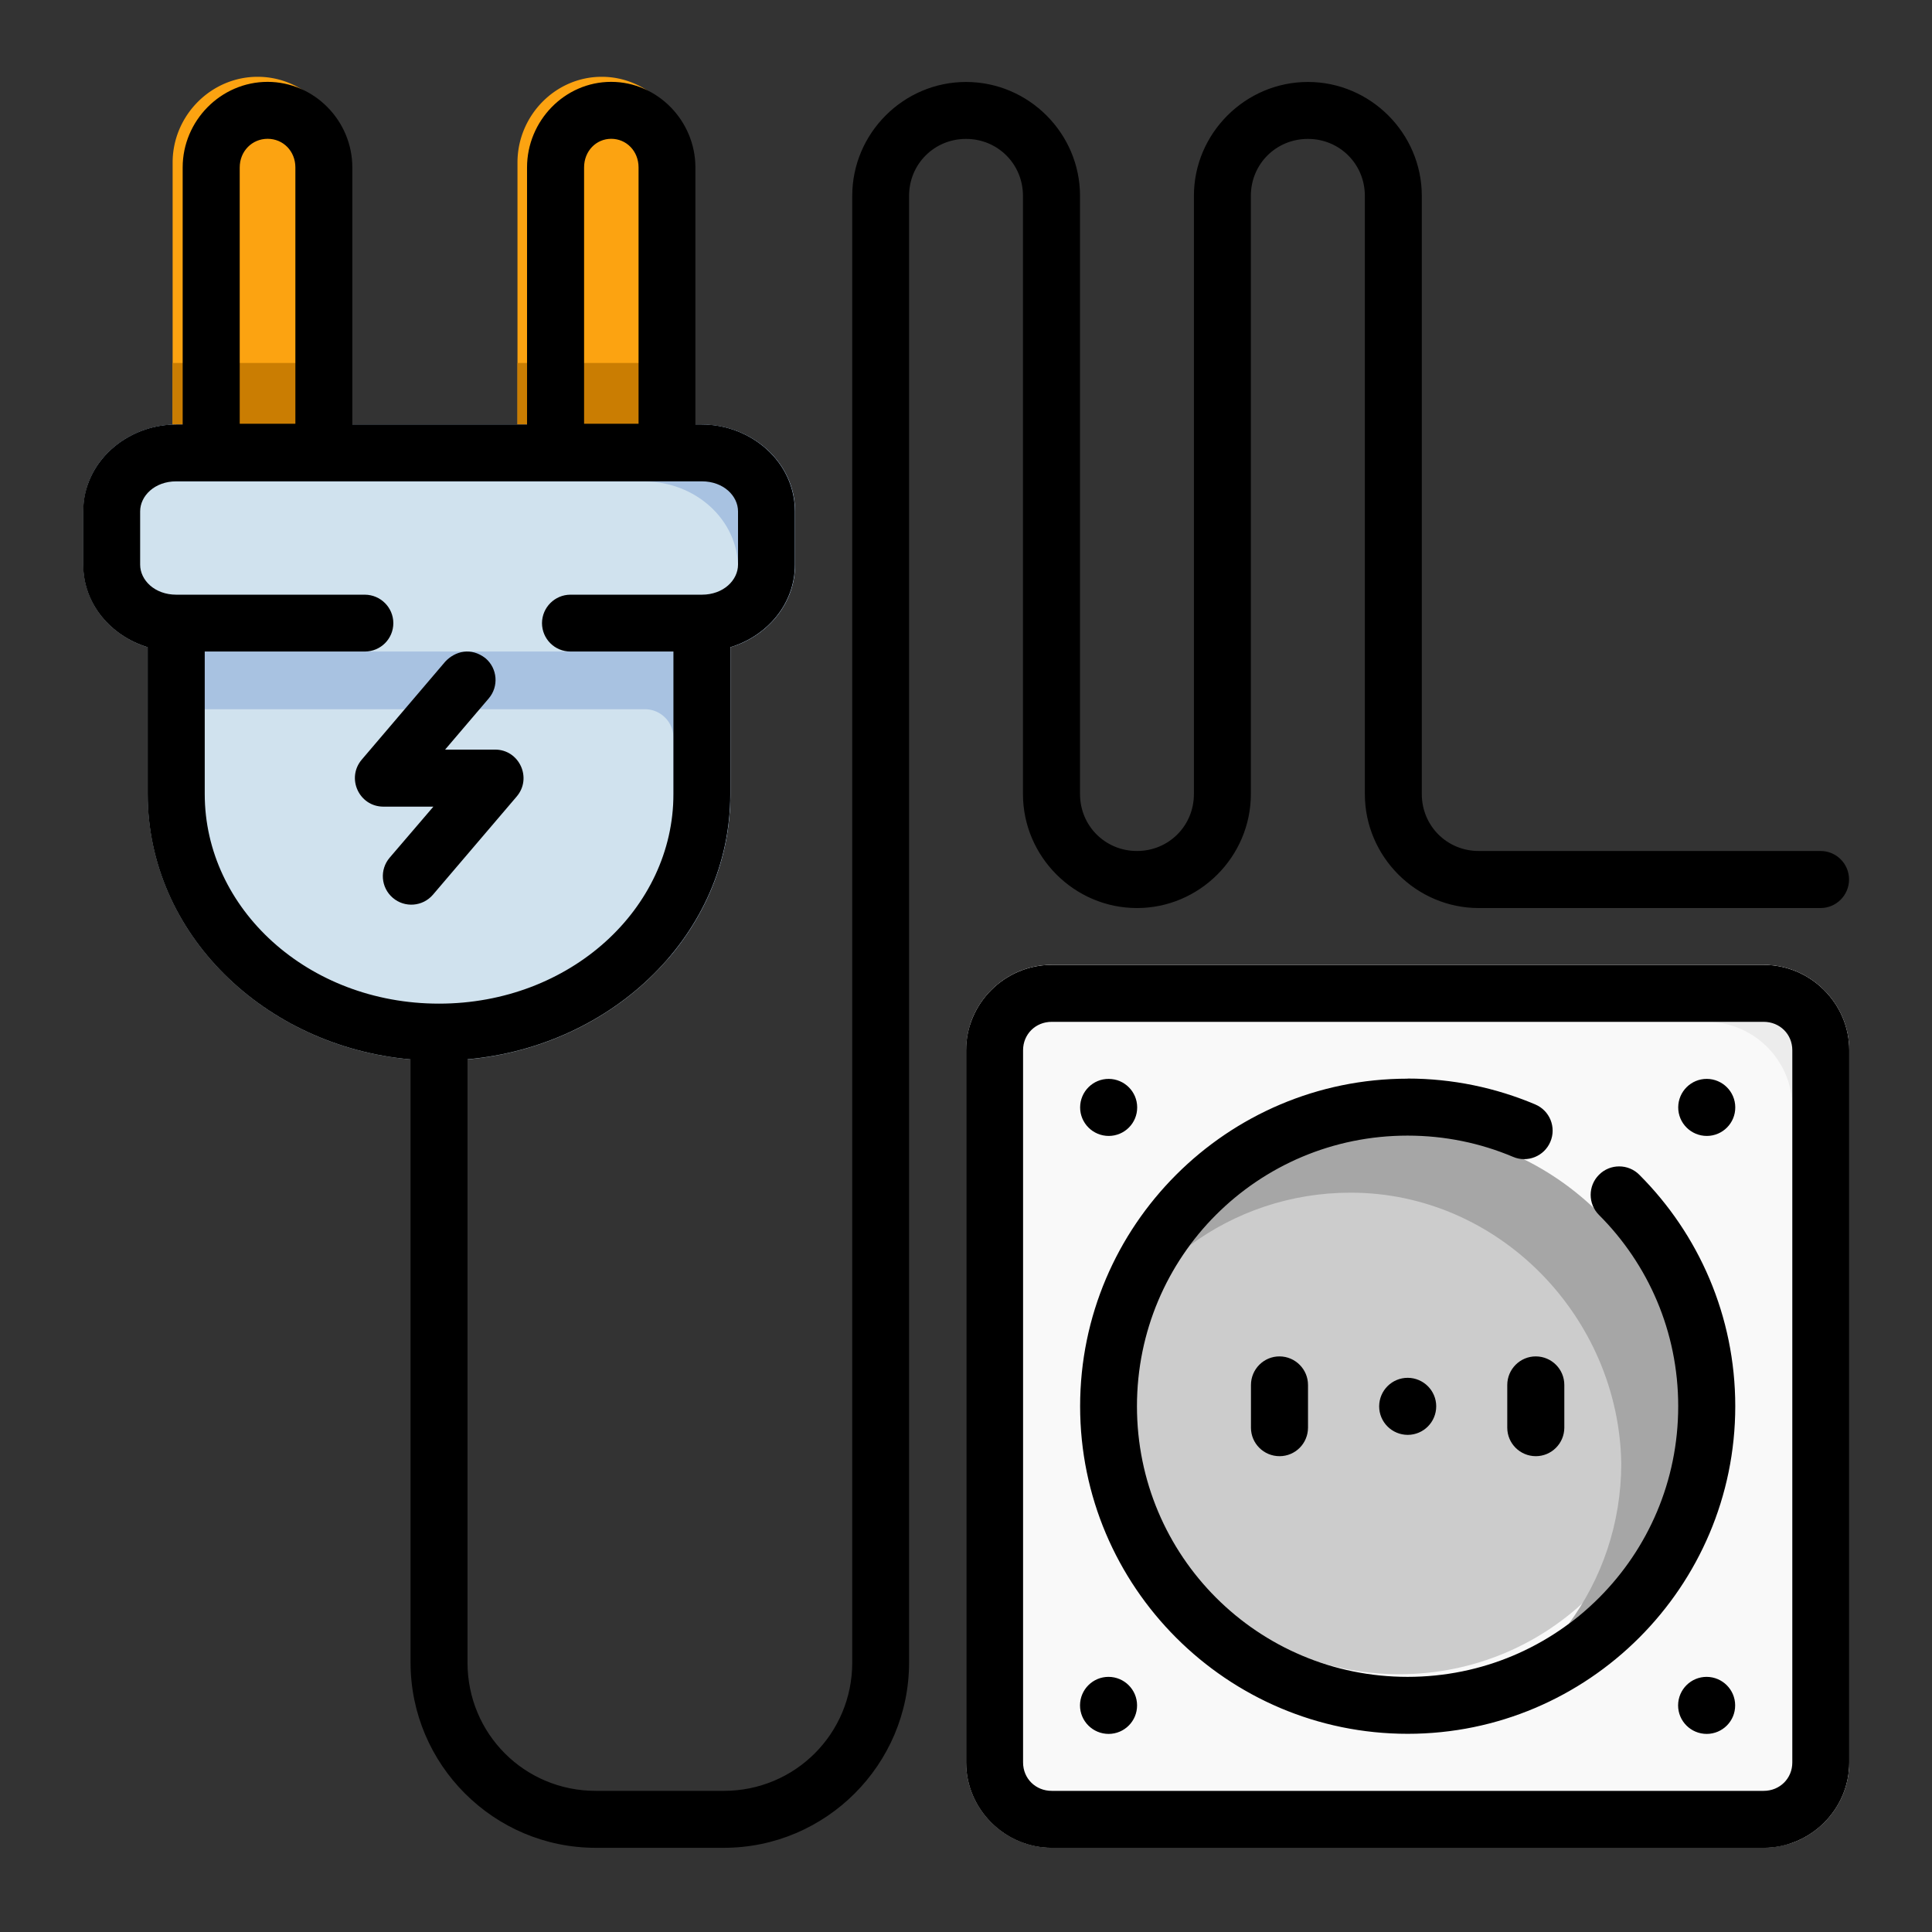<?xml version="1.0" encoding="UTF-8" standalone="no"?>
<!-- Created with Inkscape (http://www.inkscape.org/) -->

<svg
   width="64pt"
   height="64pt"
   viewBox="0 0 22.578 22.578"
   version="1.1"
   id="svg831"
   inkscape:version="1.1.1 (3bf5ae0d25, 2021-09-20)"
   sodipodi:docname="TEMPLATE.svg"
   inkscape:export-filename="C:\Users\User\Desktop\CARLOS PROJECT\4. APRIL 2\Export\Solid\30 - Screw.png"
   inkscape:export-xdpi="576"
   inkscape:export-ydpi="576"
   xmlns:inkscape="http://www.inkscape.org/namespaces/inkscape"
   xmlns:sodipodi="http://sodipodi.sourceforge.net/DTD/sodipodi-0.dtd"
   xmlns="http://www.w3.org/2000/svg"
   xmlns:svg="http://www.w3.org/2000/svg"
   xmlns:rdf="http://www.w3.org/1999/02/22-rdf-syntax-ns#"
   xmlns:cc="http://creativecommons.org/ns#"
   xmlns:dc="http://purl.org/dc/elements/1.1/">
  <rect x="0" y="0" width="22.578" height="22.578" fill="#333333" stroke="none"/>
  <defs
     id="defs825">
    <pattern
       id="EMFhbasepattern"
       patternUnits="userSpaceOnUse"
       width="6"
       height="6"
       x="0"
       y="0" />
    <pattern
       id="EMFhbasepattern-9"
       patternUnits="userSpaceOnUse"
       width="6"
       height="6"
       x="0"
       y="0" />
    <pattern
       id="EMFhbasepattern-0"
       patternUnits="userSpaceOnUse"
       width="6"
       height="6"
       x="0"
       y="0" />
    <pattern
       id="EMFhbasepattern-7"
       patternUnits="userSpaceOnUse"
       width="6"
       height="6"
       x="0"
       y="0" />
    <pattern
       id="EMFhbasepattern-2"
       patternUnits="userSpaceOnUse"
       width="6"
       height="6"
       x="0"
       y="0" />
    <pattern
       id="EMFhbasepattern-98"
       patternUnits="userSpaceOnUse"
       width="6"
       height="6"
       x="0"
       y="0" />
    <pattern
       id="EMFhbasepattern-6"
       patternUnits="userSpaceOnUse"
       width="6"
       height="6"
       x="0"
       y="0" />
    <pattern
       id="EMFhbasepattern-01"
       patternUnits="userSpaceOnUse"
       width="6"
       height="6"
       x="0"
       y="0" />
    <pattern
       id="EMFhbasepattern-07"
       patternUnits="userSpaceOnUse"
       width="6"
       height="6"
       x="0"
       y="0" />
    <pattern
       id="EMFhbasepattern-8"
       patternUnits="userSpaceOnUse"
       width="6"
       height="6"
       x="0"
       y="0" />
    <pattern
       id="EMFhbasepattern-4"
       patternUnits="userSpaceOnUse"
       width="6"
       height="6"
       x="0"
       y="0" />
    <pattern
       id="EMFhbasepattern-40"
       patternUnits="userSpaceOnUse"
       width="6"
       height="6"
       x="0"
       y="0" />
    <pattern
       id="EMFhbasepattern-08"
       patternUnits="userSpaceOnUse"
       width="6"
       height="6"
       x="0"
       y="0" />
    <pattern
       id="EMFhbasepattern-04"
       patternUnits="userSpaceOnUse"
       width="6"
       height="6"
       x="0"
       y="0" />
    <pattern
       id="EMFhbasepattern-014"
       patternUnits="userSpaceOnUse"
       width="6"
       height="6"
       x="0"
       y="0" />
    <pattern
       id="EMFhbasepattern-27"
       patternUnits="userSpaceOnUse"
       width="6"
       height="6"
       x="0"
       y="0" />
    <pattern
       id="EMFhbasepattern-09"
       patternUnits="userSpaceOnUse"
       width="6"
       height="6"
       x="0"
       y="0" />
    <pattern
       id="EMFhbasepattern-5"
       patternUnits="userSpaceOnUse"
       width="6"
       height="6"
       x="0"
       y="0" />
    <pattern
       id="EMFhbasepattern-018"
       patternUnits="userSpaceOnUse"
       width="6"
       height="6"
       x="0"
       y="0" />
  </defs>
  <sodipodi:namedview
     id="base"
     pagecolor="#ffffff"
     bordercolor="#666666"
     borderopacity="1.0"
     inkscape:pageopacity="0.0"
     inkscape:pageshadow="2"
     inkscape:zoom="4.5878907"
     inkscape:cx="33.130693"
     inkscape:cy="66.806299"
     inkscape:document-units="pt"
     inkscape:current-layer="layer1"
     showgrid="false"
     units="pt"
     inkscape:window-width="1920"
     inkscape:window-height="1001"
     inkscape:window-x="-9"
     inkscape:window-y="-9"
     inkscape:window-maximized="1"
     inkscape:pagecheckerboard="true"
     inkscape:showpageshadow="false"
     inkscape:object-paths="true"
     inkscape:snap-intersection-paths="true"
     inkscape:snap-smooth-nodes="true"
     inkscape:snap-midpoints="true"
     showguides="true"
     inkscape:snap-bbox="true"
     inkscape:bbox-nodes="true"
     inkscape:snap-nodes="false"
     inkscape:snap-global="true">
    <inkscape:grid
       type="xygrid"
       id="grid1378" />
    <sodipodi:guide
       position="0.97,21.608"
       orientation="78,0"
       id="guide1380"
       inkscape:locked="false" />
    <sodipodi:guide
       position="0.97,0.97"
       orientation="0,78"
       id="guide1382"
       inkscape:locked="false" />
    <sodipodi:guide
       position="21.608,0.97"
       orientation="-78,0"
       id="guide1384"
       inkscape:locked="false" />
    <sodipodi:guide
       position="21.608,21.608"
       orientation="0,-78"
       id="guide1386"
       inkscape:locked="false" />
  </sodipodi:namedview>
  <g
     inkscape:label="Icon"
     inkscape:groupmode="layer"
     id="layer1"
     transform="translate(0,-274.422)">
    <g
       id="g19660"
       style="display:inline;stroke-width:0.795"
       transform="matrix(1.258,0,0,1.258,77.377,-38.905)">
      <path
         id="path175721"
         style="color:#000000;fill:#fca311;stroke-width:3.004;stroke-linecap:round;stroke-linejoin:round;-inkscape-stroke:none"
         d="m -223.074,-114.287 c -1.639,0 -2.98,1.364 -2.98,3.004 v 9.996 a 1,1 0 0 0 0.996,1.004 h 3.963 a 1,1 0 0 0 0.998,-1.004 v -9.996 c 0,-1.64 -1.337,-3.004 -2.977,-3.004 z m 12.062,0 c -1.633,0 -2.953,1.37 -2.953,3.004 v 9.996 a 1,1 0 0 0 0.998,1.004 h 3.92 a 1,1 0 0 0 0.996,-1.004 v -9.996 c 0,-1.634 -1.328,-3.004 -2.961,-3.004 z"
         transform="matrix(0.265,0,0,0.265,0,280.067)" />
      <path
         style="color:#000000;fill:#f9f9f9;stroke-width:0.795;stroke-linecap:round;stroke-linejoin:round;-inkscape-stroke:none"
         d="m -51.738,258.031 c -0.435,0 -0.795,0.358 -0.795,0.793 v 6.615 c -3e-6,0.435 0.36,0.793 0.795,0.793 H -45.125 c 0.435,0 0.795,-0.358 0.795,-0.793 v -6.615 c 3e-6,-0.435 -0.36,-0.793 -0.795,-0.793 z"
         id="path176497" />
      <path
         id="path176692"
         style="fill:#cccccc;fill-opacity:1;stroke:none;stroke-width:1.59;stroke-linecap:round;stroke-linejoin:round;stop-color:#000000"
         d="m -183.049,-77.289 c -5.258,0 -9.5,4.242 -9.5,9.5 0,5.259 4.241,9.5 9.5,9.5 5.256,0 9.496,-4.237 9.5,-9.492 -0.083,-5.144 -4.301,-9.508 -9.5,-9.508 z"
         transform="matrix(0.265,0,0,0.265,0,280.067)" />
      <path
         id="path176788"
         style="color:#000000;fill:#ca7d02;fill-opacity:1;stroke-width:3.004;stroke-linecap:round;stroke-linejoin:round;-inkscape-stroke:none"
         d="m -226.055,-104.256 v 2.969 a 1,1 0 0 0 0.996,1.004 h 3.963 a 1,1 0 0 0 0.998,-1.004 v -2.969 z m 12.09,0 v 2.969 a 1,1 0 0 0 0.998,1.004 h 3.92 a 1,1 0 0 0 0.996,-1.004 v -2.969 z"
         transform="matrix(0.265,0,0,0.265,0,280.067)" />
      <path
         style="color:#000000;fill:#d0e2ee;stroke-width:0.795;stroke-linecap:round;stroke-linejoin:round;-inkscape-stroke:none"
         d="m -59.869,254.598 a 0.265,0.265 0 0 0 -0.266,0.266 v 1.58 c -1e-5,1.38 1.227,2.477 2.705,2.477 1.478,0 2.707,-1.097 2.707,-2.477 v -1.58 a 0.265,0.265 0 0 0 -0.266,-0.266 z"
         id="path176297" />
      <path
         id="path185985"
         style="color:#000000;fill:#a8c2e1;fill-opacity:1;stroke-width:0.795;stroke-linecap:round;stroke-linejoin:round;-inkscape-stroke:none"
         d="m -59.869,254.597 a 0.265,0.265 0 0 0 -0.266,0.266 v 0.793 h 4.617 a 0.265,0.265 0 0 1 0.266,0.266 v 1.58 c 0,0.161 -0.017,0.319 -0.049,0.471 0.362,-0.42 0.578,-0.95 0.578,-1.53 v -1.58 a 0.265,0.265 0 0 0 -0.266,-0.266 z" />
      <path
         style="color:#000000;fill:#d0e2ee;stroke-width:0.795;stroke-linecap:round;stroke-linejoin:round;-inkscape-stroke:none"
         d="m -59.869,253.012 c -0.461,0 -0.865,0.348 -0.865,0.807 v 0.494 c 0,0.458 0.404,0.807 0.865,0.807 h 4.881 c 0.461,0 0.865,-0.348 0.865,-0.807 v -0.494 c 0,-0.458 -0.404,-0.807 -0.865,-0.807 z"
         id="path176105" />
      <path
         id="path181216"
         style="color:#000000;fill:#a8c2e1;fill-opacity:1;stroke-width:0.795;stroke-linecap:round;stroke-linejoin:round;-inkscape-stroke:none"
         d="m -59.869,253.012 c -0.381,0 -0.724,0.238 -0.83,0.58 0.095,-0.033 0.196,-0.051 0.301,-0.051 h 4.881 c 0.461,0 0.866,0.348 0.866,0.806 v 0.495 c 0,0.079 -0.013,0.155 -0.035,0.226 0.322,-0.113 0.564,-0.401 0.564,-0.755 v -0.495 c 0,-0.458 -0.405,-0.806 -0.866,-0.806 z" />
      <path
         id="path190878"
         style="color:#000000;fill:#ececec;fill-opacity:1;stroke-width:0.795;stroke-linecap:round;stroke-linejoin:round;-inkscape-stroke:none"
         d="m -51.738,258.031 c -0.356,0 -0.66,0.239 -0.76,0.564 0.073,-0.023 0.151,-0.035 0.231,-0.035 h 6.614 c 0.435,0 0.795,0.357 0.795,0.793 v 6.616 c 3e-6,0.08 -0.012,0.156 -0.035,0.229 0.325,-0.1 0.564,-0.403 0.564,-0.758 v -6.616 c 5e-6,-0.435 -0.36,-0.793 -0.795,-0.793 z" />
      <path
         id="path192367"
         style="fill:#a6a6a6;fill-opacity:1;stroke:none;stroke-width:0.421;stroke-linecap:round;stroke-linejoin:round;stop-color:#000000"
         d="m -48.432,259.581 c -0.831,0 -1.566,0.436 -2.023,1.056 0.417,-0.308 0.934,-0.49 1.494,-0.49 1.376,0 2.492,1.155 2.514,2.516 -5.29e-4,0.559 -0.182,1.075 -0.49,1.492 0.618,-0.457 1.069,-1.191 1.069,-2.021 -0.022,-1.361 -1.188,-2.552 -2.564,-2.552 z"
         sodipodi:nodetypes="scscccs" />
      <path
         id="path18241"
         style="color:#000000;display:inline;fill:#000000;stroke-width:0.795;stroke-linecap:round;stroke-linejoin:round;-inkscape-stroke:none"
         d="m -59.022,249.828 c -0.434,0 -0.789,0.361 -0.789,0.795 v 2.388 h -0.059 c -0.461,0 -0.865,0.349 -0.865,0.807 v 0.495 c 0,0.367 0.259,0.663 0.599,0.767 v 1.364 c -1.1e-5,1.297 1.084,2.344 2.442,2.465 v 5.603 c 0,0.948 0.773,1.721 1.72,1.721 h 1.19 c 0.948,0 1.721,-0.773 1.721,-1.721 v -13.625 c 0,-0.295 0.234,-0.529 0.529,-0.529 0.295,0 0.529,0.234 0.529,0.529 v 5.557 c -2e-6,0.581 0.477,1.059 1.059,1.059 0.581,0 1.058,-0.477 1.058,-1.059 v -5.557 c 0,-0.295 0.234,-0.529 0.53,-0.529 0.295,0 0.529,0.234 0.529,0.529 v 5.557 c 0,0.581 0.477,1.059 1.058,1.059 h 3.174 c 0.147,5.8e-4 0.266,-0.119 0.266,-0.266 -2.65e-4,-0.146 -0.119,-0.265 -0.266,-0.264 h -3.174 c -0.295,0 -0.529,-0.234 -0.529,-0.529 v -5.557 c 0,-0.581 -0.477,-1.058 -1.058,-1.058 -0.581,0 -1.059,0.477 -1.059,1.058 v 5.557 c 0,0.295 -0.234,0.529 -0.529,0.529 -0.295,0 -0.529,-0.234 -0.529,-0.529 v -5.557 c 0,-0.581 -0.477,-1.058 -1.059,-1.058 -0.581,0 -1.057,0.477 -1.057,1.058 v 13.625 c 0,0.662 -0.532,1.192 -1.193,1.192 h -1.19 c -0.662,0 -1.191,-0.53 -1.191,-1.192 v -5.604 c 1.357,-0.122 2.441,-1.168 2.441,-2.464 v -1.364 c 0.34,-0.103 0.6,-0.4 0.6,-0.767 v -0.495 c 0,-0.458 -0.405,-0.807 -0.866,-0.807 h -0.058 v -2.388 c 0,-0.432 -0.351,-0.795 -0.783,-0.795 -0.432,0 -0.781,0.363 -0.781,0.795 v 2.388 h -1.623 v -2.388 c 0,-0.434 -0.354,-0.795 -0.788,-0.795 z m 0,0.529 c 0.145,0 0.258,0.115 0.258,0.266 v 2.381 h -0.517 v -2.381 c 0,-0.151 0.115,-0.266 0.259,-0.266 z m 3.192,0 c 0.14,0 0.254,0.113 0.254,0.266 v 2.381 h -0.506 v -2.381 c 0,-0.152 0.112,-0.266 0.252,-0.266 z m -4.039,3.182 h 4.881 c 0.202,0 0.336,0.136 0.336,0.279 v 0.495 c 0,0.143 -0.134,0.279 -0.336,0.279 h -1.221 c -0.145,5.5e-4 -0.263,0.118 -0.264,0.264 2.65e-4,0.146 0.118,0.264 0.264,0.264 h 0.957 v 1.324 c 3e-6,1.064 -0.959,1.947 -2.178,1.947 -1.219,0 -2.176,-0.883 -2.176,-1.947 v -1.324 h 1.488 c 0.146,-3e-4 0.264,-0.118 0.264,-0.264 -5.29e-4,-0.146 -0.119,-0.263 -0.264,-0.264 h -1.752 c -0.202,0 -0.336,-0.136 -0.336,-0.279 v -0.495 c 0,-0.143 0.134,-0.279 0.336,-0.279 z m 2.498,1.674 -0.777,0.912 c -0.145,0.172 -0.024,0.435 0.201,0.436 h 0.465 l -0.406,0.474 c -0.095,0.111 -0.082,0.278 0.029,0.373 0.111,0.095 0.278,0.082 0.373,-0.029 l 0.777,-0.911 c 0.148,-0.172 0.025,-0.438 -0.201,-0.437 h -0.463 l 0.405,-0.475 c 0.095,-0.111 0.082,-0.278 -0.029,-0.373 -0.135,-0.106 -0.283,-0.066 -0.373,0.029 z m 5.633,2.818 c -0.435,0 -0.795,0.357 -0.795,0.793 v 6.616 c -2e-6,0.435 0.36,0.793 0.795,0.793 h 6.614 c 0.435,0 0.795,-0.357 0.795,-0.793 v -6.616 c 5e-6,-0.435 -0.36,-0.793 -0.795,-0.793 z m 0,0.529 h 6.614 c 0.149,0 0.266,0.114 0.266,0.264 v 6.616 c 3e-6,0.149 -0.116,0.264 -0.266,0.264 h -6.614 c -0.149,1e-5 -0.266,-0.114 -0.266,-0.264 v -6.616 c -2e-6,-0.149 0.116,-0.264 0.266,-0.264 z m 3.307,0.528 c -1.677,0 -3.043,1.365 -3.043,3.043 0,1.677 1.365,3.043 3.043,3.043 1.677,0 3.043,-1.366 3.043,-3.043 0,-0.839 -0.341,-1.6 -0.891,-2.15 -0.103,-0.104 -0.272,-0.104 -0.375,0 -0.103,0.103 -0.103,0.27 0,0.373 0.455,0.455 0.736,1.081 0.736,1.777 5e-6,1.391 -1.122,2.514 -2.514,2.514 -1.391,0 -2.514,-1.122 -2.514,-2.514 3e-6,-1.391 1.122,-2.514 2.514,-2.514 0.348,0 0.678,0.07 0.979,0.197 0.134,0.058 0.29,-0.005 0.347,-0.139 0.058,-0.135 -0.005,-0.291 -0.141,-0.348 -0.364,-0.154 -0.766,-0.24 -1.185,-0.24 z m -2.777,0.002 c -0.146,-5.9e-4 -0.265,0.117 -0.266,0.264 -5.29e-4,0.147 0.119,0.266 0.266,0.266 0.146,-2.9e-4 0.265,-0.119 0.264,-0.266 -5.29e-4,-0.146 -0.119,-0.263 -0.264,-0.264 z m 5.556,0 c -0.146,-5.9e-4 -0.265,0.117 -0.266,0.264 -5.29e-4,0.147 0.119,0.266 0.266,0.266 0.146,-2.9e-4 0.265,-0.119 0.264,-0.266 -5.3e-4,-0.146 -0.119,-0.263 -0.264,-0.264 z m -3.969,2.578 c -0.147,-5.8e-4 -0.266,0.119 -0.266,0.266 v 0.397 c 5.29e-4,0.146 0.119,0.264 0.266,0.264 0.146,-3e-4 0.263,-0.118 0.264,-0.264 v -0.397 c 5.3e-4,-0.146 -0.118,-0.265 -0.264,-0.266 z m 2.381,0 c -0.147,-5.8e-4 -0.266,0.119 -0.266,0.266 v 0.397 c 5.29e-4,0.146 0.119,0.264 0.266,0.264 0.145,-5.6e-4 0.263,-0.118 0.264,-0.264 v -0.397 c 5.29e-4,-0.146 -0.117,-0.265 -0.264,-0.266 z m -1.19,0.199 c -0.146,-5.8e-4 -0.265,0.117 -0.266,0.264 -5.29e-4,0.147 0.119,0.266 0.266,0.266 0.146,-5.8e-4 0.264,-0.119 0.264,-0.266 -5.29e-4,-0.145 -0.118,-0.263 -0.264,-0.264 z m -2.779,2.778 c -0.146,-5.8e-4 -0.265,0.117 -0.266,0.264 -5.29e-4,0.147 0.119,0.266 0.266,0.266 0.146,-2.9e-4 0.265,-0.119 0.264,-0.266 -5.29e-4,-0.146 -0.119,-0.263 -0.264,-0.264 z m 5.556,0 c -0.146,-5.8e-4 -0.265,0.117 -0.266,0.264 -5.29e-4,0.147 0.119,0.266 0.266,0.266 0.146,-2.9e-4 0.265,-0.119 0.264,-0.266 -5.3e-4,-0.146 -0.119,-0.263 -0.264,-0.264 z"
         sodipodi:nodetypes="sscssscscssssssscssssssscccsssssssssssscsscscssscsssccssssccssssccsssssssccccsssccccsssscccccccccccccsccssccssssccccccssssscccsssscccscscsccscsccccccccsccsccsssssscscsccscsc" />
    </g>
  </g>
</svg>
